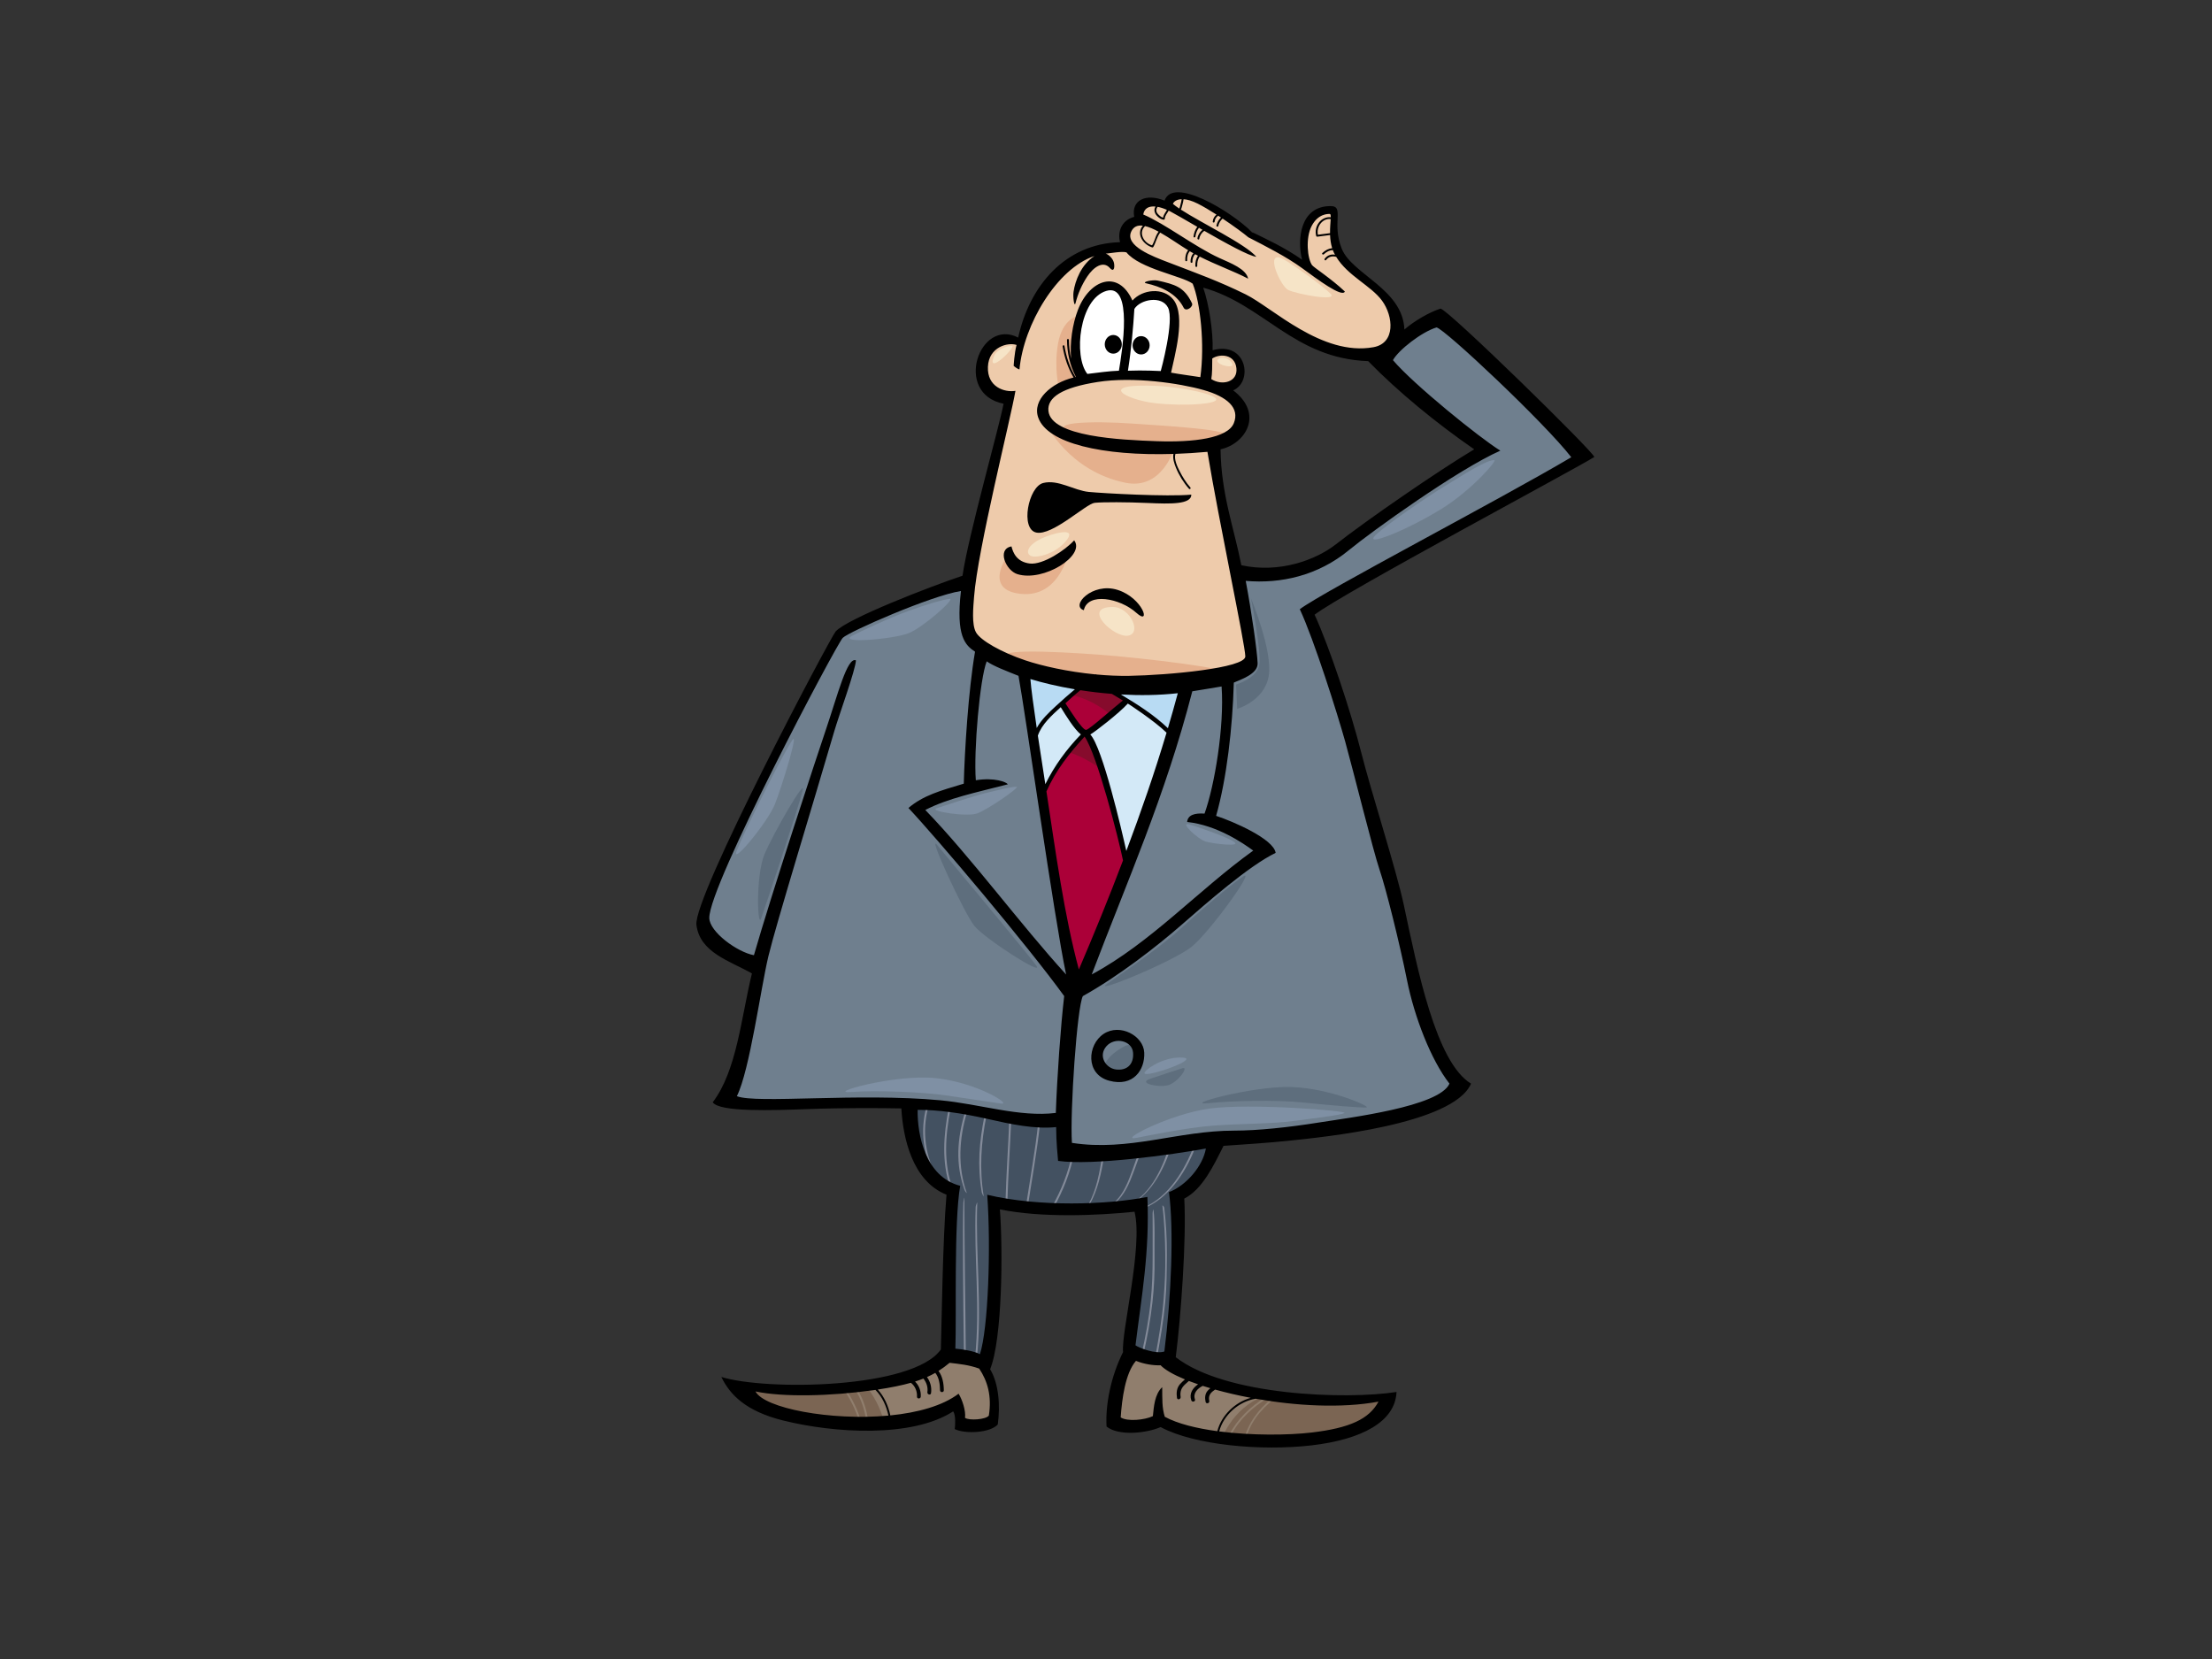 <?xml version="1.0" encoding="utf-8"?>
<!-- Generator: Adobe Illustrator 17.0.0, SVG Export Plug-In . SVG Version: 6.00 Build 0)  -->
<!DOCTYPE svg PUBLIC "-//W3C//DTD SVG 1.1//EN" "http://www.w3.org/Graphics/SVG/1.1/DTD/svg11.dtd">
<svg version="1.1" id="Layer_1" xmlns="http://www.w3.org/2000/svg" xmlns:xlink="http://www.w3.org/1999/xlink" x="0px" y="0px"
	 width="800px" height="600px" viewBox="0 0 800 600" enable-background="new 0 0 800 600" xml:space="preserve">
<rect x="0" y="0" width="800" height="600" fill="#333333" stroke="none"/>
<g>
	<path fill-rule="evenodd" clip-rule="evenodd" fill="#907E6D" d="M343.534,489.01c0,0-3.164,7.475-28.176,11.499
		c-25.013,4.025-47.437,0.863-47.437,0.863s3.448,10.637,31.912,12.938c28.463,2.301,45.426-6.899,45.426-6.899l1.438,8.337
		l11.5-0.863c0,0,2.875-6.324,0.862-12.362c-2.012-6.038-3.737-9.2-3.737-9.2L343.534,489.01z"/>
	<path fill-rule="evenodd" clip-rule="evenodd" fill="#907E6D" d="M408.222,489.01l14.087,4.025c0,0,21.275,11.213,39.675,12.939
		c18.4,1.724,40.25-1.15,40.25-1.15s-4.6,12.65-28.75,16.1c-24.15,3.451-54.051-6.9-54.051-6.9s-5.175,1.725-8.338,1.725
		c-3.163,0-7.188-0.863-7.188-0.863s-0.288-9.774,0.287-13.799C404.772,497.06,408.222,489.01,408.222,489.01z"/>
	<path fill-rule="evenodd" clip-rule="evenodd" fill="#7B6553" d="M313.086,512.533c-0.78-3.943-2.121-7.98-4.729-11.072
		c-0.982,0.111-1.96,0.214-2.927,0.307c2.438,3.404,4.924,8.175,6.129,12.873c0.633-0.016,1.256-0.038,1.873-0.064
		C313.333,513.89,313.22,513.208,313.086,512.533z"/>
	<path fill-rule="evenodd" clip-rule="evenodd" fill="#7B6553" d="M312.832,500.886c-1.229,0.175-2.453,0.336-3.665,0.48
		c2.488,3.112,3.861,7.118,4.58,10.985c0.135,0.726,0.248,1.46,0.349,2.193c1.969-0.096,3.851-0.246,5.651-0.435
		C318.353,509.216,316.065,504.62,312.832,500.886z"/>
	<path fill-rule="evenodd" clip-rule="evenodd" fill="#7B6553" d="M310.89,514.655c-1.244-4.719-3.821-9.521-6.246-12.814
		c-20.359,1.835-36.724-0.469-36.724-0.469s3.448,10.637,31.912,12.938C303.742,514.626,307.427,514.72,310.89,514.655z"/>
	<path fill-rule="evenodd" clip-rule="evenodd" fill="#7B6553" d="M445.361,518.829c-0.22,0.422-0.422,0.843-0.611,1.268
		c1.669,0.262,3.377,0.502,5.117,0.709c1.466-6.082,5.314-11.156,10.144-15.055c-0.459-0.059-0.918-0.127-1.378-0.196
		C453.208,508.749,448.26,513.25,445.361,518.829z"/>
	<path fill-rule="evenodd" clip-rule="evenodd" fill="#7B6553" d="M444.54,515.201c-0.919,1.398-1.724,2.906-2.351,4.472
		c0.611,0.106,1.224,0.211,1.846,0.311c0.16-0.355,0.324-0.71,0.507-1.063c2.928-5.633,7.655-10.207,13.054-13.53
		c-0.363-0.06-0.727-0.126-1.092-0.193C451.594,507.013,447.33,510.95,444.54,515.201z"/>
	<path fill-rule="evenodd" clip-rule="evenodd" fill="#7B6553" d="M461.985,505.973c-0.345-0.033-0.694-0.075-1.042-0.114
		c-4.99,3.844-9.119,8.946-10.418,15.023c7.502,0.855,15.504,1.105,22.959,0.04c24.15-3.449,28.75-16.1,28.75-16.1
		S480.385,507.697,461.985,505.973z"/>
	<path fill-rule="evenodd" clip-rule="evenodd" fill="#848B9A" d="M328.028,400.589c0,0,9.621-0.583,19.241,1.166
		c9.621,1.749,21.573,3.79,26.239,4.372c4.664,0.583,9.328-0.874,9.328-0.874l3.791,11.661c0,0,17.2,1.457,22.738,0.874
		c5.541-0.583,31.195-5.539,31.195-5.539s-4.373,9.329-7.289,12.245c-2.915,2.916-7.288,7.871-7.288,7.871s0,13.702,0,29.153
		c0,15.451-2.914,29.154-2.914,29.154s-8.454-0.292-10.496-0.584c-2.04-0.292-4.081-2.914-4.081-2.914s0.292-9.622,0.583-14.578
		c0.291-4.956,4.082-18.657,3.498-24.78c-0.582-6.122-0.582-11.37-0.582-11.37s-10.497,1.165-22.157,0.874
		c-11.662-0.291-30.611-2.916-30.611-2.916s-0.291,21.574-0.291,33.527c0,11.952-2.915,23.614-2.915,23.614l-13.41-2.333
		l2.041-59.181c0,0-10.786-6.122-13.12-13.411C329.195,409.334,328.028,400.589,328.028,400.589z"/>
	<path fill-rule="evenodd" clip-rule="evenodd" fill="#435161" d="M335,400.54c-4.132-0.122-6.972,0.049-6.972,0.049
		s1.167,8.746,3.498,16.033c1.02,3.184,3.651,6.144,6.292,8.469C333.82,417.545,332.811,408.68,335,400.54z"/>
	<path fill-rule="evenodd" clip-rule="evenodd" fill="#435161" d="M343.036,401.126c-2.623-0.313-5.135-0.481-7.329-0.562
		c-2.359,8.588-1.073,18,3.601,25.778c1.736,1.388,3.336,2.453,4.323,3.075C340.501,420.162,341.264,410.575,343.036,401.126z"/>
	<path fill-rule="evenodd" clip-rule="evenodd" fill="#435161" d="M356.777,403.443c-1.953,9.582-2.618,19.38-1.014,29.123
		c0.071,0.431-0.632-0.934-0.704-1.369c-1.621-9.85-0.918-18.192,1.047-27.871c-2.128-0.371-4.279-0.751-6.364-1.125
		c-2.899,9.552-3.448,19.915-0.102,29.198c0.15,0.416-0.637-0.565-0.785-0.977c-3.379-9.376-2.706-18.687,0.211-28.343
		c-0.606-0.109-1.206-0.217-1.796-0.325c-1.191-0.216-2.38-0.393-3.554-0.544c-1.808,9.614-2.569,19.359,0.831,28.765
		c0.062,0.037,0.1,0.057,0.1,0.057l-0.007,0.188c0.11,0.296,0.22,0.592,0.338,0.887c0.109,0.274-0.149,0.439-0.382,0.401
		l-1.99,57.705l6.011,1.046c-0.278-20.283-0.537-45.618-0.215-55.378c0.015-0.441,0.376-2.083,0.376-1.642
		c0.004,19.048,0.38,38.092,0.524,57.139l3.34,0.58c1.935-18.518-0.459-35.862,0.219-54.462c0.016-0.44,0.597-1.949,0.58-1.508
		c-0.679,18.643,1.812,37.528-0.128,56.088l2.702,0.47c0,0,2.915-11.662,2.915-23.614c0-11.953,0.291-33.527,0.291-33.527
		s1.715,0.238,4.423,0.577c0.263-10.054,0.994-20.093,1.388-30.142C362.486,404.423,359.661,403.944,356.777,403.443z"/>
	<path fill-rule="evenodd" clip-rule="evenodd" fill="#435161" d="M387.816,417.011c-0.752-0.06-1.189-0.097-1.189-0.097
		l-3.791-11.661c0,0-3.052,0.952-6.685,1.009c-1.061,9.931-2.863,19.781-4.375,29.67c2.708,0.294,5.622,0.58,8.502,0.821
		C383.831,430.56,386.423,423.901,387.816,417.011z"/>
	<path fill-rule="evenodd" clip-rule="evenodd" fill="#435161" d="M405.279,432.297c2.527-3.56,3.894-8.208,5.391-12.274
		c0.308-0.837,0.607-1.681,0.904-2.529c-0.902,0.134-1.657,0.238-2.208,0.295c-2.154,0.226-6.066,0.145-10.046-0.039
		c-0.142,1.045-0.302,2.087-0.484,3.126c-0.991,5.635-2.569,11.667-5.846,16.491c2.381,0.011,4.937-0.02,7.055-0.093
		C402.096,435.758,403.799,434.383,405.279,432.297z"/>
	<path fill-rule="evenodd" clip-rule="evenodd" fill="#435161" d="M405.214,436.886c9.21-2.483,14.064-11.812,17.007-20.272
		c0.113-0.327,0.223-0.661,0.333-0.994c-3.843,0.694-7.541,1.34-10.205,1.754c-0.396,1.139-0.807,2.267-1.226,3.383
		c-1.531,4.064-2.897,8.526-5.599,11.997c-1.333,1.712-2.914,3.147-4.601,4.463c1.225-0.05,2.379-0.107,3.451-0.17
		C404.361,436.901,405.03,436.936,405.214,436.886z"/>
	<path fill-rule="evenodd" clip-rule="evenodd" fill="#435161" d="M412.066,437.274c9.379-3.072,15.476-12.445,19.157-21.381
		c0.277-0.669,0.542-1.343,0.8-2.02c-2.673,0.501-5.705,1.065-8.686,1.607c-0.237,0.706-0.48,1.408-0.736,2.099
		c-2.985,8.009-8.067,16.42-16.494,19.362c3.604-0.241,5.884-0.492,5.884-0.492S412.063,436.962,412.066,437.274z"/>
	<path fill-rule="evenodd" clip-rule="evenodd" fill="#435161" d="M432.836,413.719c-0.506,1.326-1.048,2.634-1.625,3.923
		c-3.892,8.685-10.037,17.066-19.207,19.994c0.034,1.884,0.152,5.804,0.569,10.182c0.584,6.123-3.207,19.824-3.498,24.78
		c-0.291,4.956-0.583,14.578-0.583,14.578s2.041,2.622,4.081,2.914c0.059,0.008,0.125,0.017,0.193,0.025
		c1.523-6.526,2.741-13.121,3.421-19.792c0.546-5.355,0.693-10.739,0.678-16.122c-0.016-5.81,0.048-12.339-0.016-15.376
		c-0.009-0.442,0.267-1.73,0.323-1.292c0.627,4.896,0.309,11.578,0.391,17.331c0.078,5.372-0.163,10.748-0.757,16.087
		c-0.723,6.485-1.905,12.889-3.37,19.231c1.114,0.099,2.796,0.195,4.443,0.274c1.235-6.858,2.435-13.724,2.969-20.675
		c0.45-5.853,0.663-10.285,0.589-16.154c-0.065-5.235-0.323-12.086-1.034-17.516c-0.057-0.438,0.611,0.284,0.664,0.72
		c0.629,5.226,1.007,11.383,0.952,17.119c-0.055,5.698-0.063,11.414-0.594,17.091c-0.611,6.533-1.732,12.992-2.882,19.447
		c2.385,0.11,4.526,0.185,4.526,0.185s2.914-13.703,2.914-29.154c0-15.451,0-29.153,0-29.153s3.979-2.131,6.894-5.045
		c2.915-2.915,7.683-15.071,7.683-15.071S437.291,412.881,432.836,413.719z"/>
	<path fill-rule="evenodd" clip-rule="evenodd" fill="#435161" d="M392.418,437.468c3.512-4.939,4.877-11.375,5.834-17.227
		c0.137-0.84,0.256-1.682,0.37-2.526c-3.961-0.194-7.89-0.478-10.121-0.651c-1.38,6.888-3.944,13.551-7.469,19.752
		c3.105,0.251,6.142,0.438,8.803,0.505C390.612,437.341,391.653,437.46,392.418,437.468z"/>
	<path fill-rule="evenodd" clip-rule="evenodd" fill="#435161" d="M375.463,406.258c-0.644-0.011-1.298-0.048-1.955-0.131
		c-1.745-0.217-4.514-0.639-7.793-1.175c-0.397,10.041-1.127,20.07-1.389,30.115c1.909,0.237,4.24,0.514,6.773,0.792
		C372.606,425.993,374.403,416.167,375.463,406.258z"/>
	<path fill-rule="evenodd" clip-rule="evenodd" fill="#AB0038" d="M384.199,254.197l6.642-6.102l10.409,1.078l6.103,4.487
		c0,0-7.898,7.54-10.231,9.156c-2.333,1.615-3.769,2.692-3.769,2.692s5.385,10.231,8.616,23.693
		c3.231,13.463,6.283,22.795,6.283,22.795l-18.129,47.926l-13.283-72.696c0,0,2.872-6.284,6.641-11.667
		c3.769-5.385,8.796-9.872,8.796-9.872s-2.514-2.154-4.488-4.667C385.815,258.506,384.199,254.197,384.199,254.197z"/>
	<path fill-rule="evenodd" clip-rule="evenodd" fill="#860B2C" d="M401.905,258.736c2.722-2.474,5.448-5.077,5.448-5.077
		l-6.103-4.487l-10.409-1.078l-3.569,3.278C392.617,252.348,397.572,255.056,401.905,258.736z"/>
	<path fill-rule="evenodd" clip-rule="evenodd" fill="#860B2C" d="M391.869,266.06c-0.906,0.846-3.221,3.07-5.618,5.918
		c4.448,1.311,8.776,3.835,12.575,6.577c-1.961-5.621-3.911-9.866-4.866-11.833C393.264,266.498,392.568,266.278,391.869,266.06z"/>
	<path fill-rule="evenodd" clip-rule="evenodd" fill="#B8DBF3" d="M400.354,249.351c0,0,8.257,4.309,12.206,6.822
		c3.949,2.512,10.589,8.974,10.589,8.974l5.745-16.873L400.354,249.351z"/>
	<path fill-rule="evenodd" clip-rule="evenodd" fill="#B8DBF3" d="M370.916,243.069c0,0,7.539,2.154,10.77,2.871
		c3.23,0.718,9.513,1.078,9.513,1.078s-2.692,3.59-5.026,5.924c-2.334,2.332-5.924,4.306-7.72,6.82
		c-1.794,2.514-3.589,5.205-3.589,5.205L370.916,243.069z"/>
	<path fill-rule="evenodd" clip-rule="evenodd" fill="#D3E9F7" d="M376.84,288.482c0,0,3.411-9.155,7.181-13.642
		c3.769-4.487,7.179-9.333,8.257-9.154c1.076,0.18,7.896,18.308,10.05,26.027c2.155,7.719,5.207,20.282,5.207,20.282l16.872-46.848
		c0,0-6.103-4.488-9.514-6.641c-3.41-2.154-7.538-4.847-7.538-4.847s-12.744,10.591-13.641,10.95
		c-0.898,0.358-1.435,0.896-2.871-0.539c-1.438-1.436-6.642-9.873-6.642-9.873s-5.206,5.026-7.18,7.54
		c-1.976,2.513-3.052,4.666-3.052,4.666L376.84,288.482z"/>
	<path fill-rule="evenodd" clip-rule="evenodd" fill="#EECBAB" d="M499.139,126.793c-5.621,1.876-15.541,1.529-24.206-2.547
		c-8.664-4.077-18.601-12.739-25.734-16.052c-7.133-3.314-16.053-6.116-16.053-6.116s2.546,9.936,2.801,14.779
		c0.256,4.841,0.256,11.721,0.256,11.721s11.21-3.31,12.231,3.567c1.018,6.88-4.842,8.409-4.842,8.409s6.88,4.331,6.115,10.448
		c-0.764,6.115-10.445,9.681-10.445,9.681s2.037,19.619,5.094,31.595c3.057,11.977,6.88,36.437,7.647,43.827
		c0.762,7.389-15.037,9.683-23.954,10.447c-8.918,0.765-31.85,1.53-45.356-1.782c-13.506-3.314-29.302-8.155-32.361-17.328
		c-3.057-9.172-0.508-22.933,2.548-34.144c3.059-11.21,11.467-49.175,11.467-49.175s-12.996-3.568-8.665-14.524
		c4.335-10.957,13.251-5.862,13.251-5.862s3.568-16.307,12.995-24.717c9.428-8.408,25.48-10.446,25.48-10.446
		s-1.53-4.077,0.509-6.37c2.04-2.292,4.077-2.548,4.077-2.548s-1.527-4.587,2.55-5.861c4.074-1.274,7.134,0,7.134,0
		s0.766-3.568,7.9-2.548c7.134,1.019,14.033,6.198,18.601,9.427c4.566,3.23,9.68,7.136,9.68,7.136l9.174,5.096l6.623,4.332
		c0,0-4.075-8.663-0.507-15.798c3.567-7.136,9.681-6.88,9.681-4.332c0,2.548-0.509,11.466,2.803,15.542
		c3.314,4.078,15.426,12.717,18.856,19.621C507.92,119.175,506.018,124.5,499.139,126.793z"/>
	<path fill-rule="evenodd" clip-rule="evenodd" fill="#E5B08D" d="M365.466,238.777c7.862,3.681,27.592,6.799,42.788,7.599
		c15.195,0.799,29.789-1.6,34.189-3c4.399-1.399-29.43-5.474-44.786-6.598C380.609,235.531,356.07,234.379,365.466,238.777z"/>
	<path fill-rule="evenodd" clip-rule="evenodd" fill="#E5B08D" d="M409.654,153.203c8.377,0.624,39.988,2.2,32.789,4.999
		c-7.197,2.798-35.189,4.599-51.784-0.6C374.064,152.404,396.258,152.204,409.654,153.203z"/>
	<path fill-rule="evenodd" clip-rule="evenodd" fill="#E5B08D" d="M364.467,200.789c0,0,0.799,5.398,5.598,5.798
		c4.799,0.4,16.395-6.798,16.395-6.798s-3.199,16.396-17.193,14.996C355.27,213.385,364.467,200.789,364.467,200.789z"/>
	<path fill-rule="evenodd" clip-rule="evenodd" fill="#E5B08D" d="M389.859,114.215c0,0-1.598,8.198-0.6,14.196
		c1,5.999,2.821,9.139,2.821,9.139s-2.421,0.258-4.819,1.257c-2.399,1-4.199,2-4.199,2s-2-7.598-0.4-16.595
		C384.26,115.215,389.859,114.215,389.859,114.215z"/>
	<path fill-rule="evenodd" clip-rule="evenodd" fill="#E5B08D" d="M378.263,153.203c0,0,6.398,5.998,22.194,7.997
		c15.796,2,24.193,1,24.193,1s-4.293,15.108-17.595,12.397C386.461,170.398,378.263,153.203,378.263,153.203z"/>
	<path fill-rule="evenodd" clip-rule="evenodd" fill="#6F7F8E" d="M350.507,211.491c0,0-2.852,17.111,2.281,21.103
		c5.134,3.993,17.682,9.125,17.682,9.125l7.984,59.318l10.267,56.466c0,0,27.378-66.732,31.941-80.421
		c4.563-13.69,7.387-30.53,7.387-30.53s23.413-2.551,24.554-7.113c1.141-4.564-3.993-30.23-3.993-30.23s17.111-0.571,31.94-6.844
		c4.089-1.73,8.034-6.217,12.078-9.174c10.396-7.597,18.331-12.998,26.592-19.194c11.408-8.556,18.937-10.988,18.937-10.988
		s-14.829-12.547-21.103-16.54c-6.275-3.994-17.112-15.971-17.112-15.971s9.126-8.556,13.689-11.978
		c4.563-3.422,7.417-3.422,11.407,0c3.993,3.422,46.2,46.77,46.2,46.77s-26.236,17.11-41.636,25.096
		c-15.4,7.985-55.897,29.659-55.897,29.659s10.048,34.425,15.4,49.622c5.352,15.197,13.119,50.762,17.682,67.303
		c4.563,16.54,7.985,33.651,11.407,40.496c3.422,6.844,9.126,14.259,9.126,14.259s-9.696,10.836-29.659,14.259
		c-19.963,3.422-61.028,6.844-66.161,7.986c-5.134,1.14-46.201,3.421-46.201,3.421l-1.141-12.548c0,0-8.031,1.22-16.541,0
		c-10.714-1.536-23.226-5.638-33.08-6.274c-17.682-1.14-44.489,1.711-52.473,1.711c-7.986,0-19.963-2.282-19.963-2.282
		s5.703-11.978,7.984-25.096c2.283-13.118,3.423-22.814,3.423-22.814s-21.674-7.414-19.393-19.963
		c2.283-12.548,45.545-96.014,50.762-101.524C310.096,223.09,350.507,211.491,350.507,211.491z"/>
	<path fill-rule="evenodd" clip-rule="evenodd" fill="#FFFFFF" d="M392.08,137.55c0,0,9.16-1.279,15.553-1.492
		c6.391-0.212,12.569,0.639,12.569,0.639s2.132-4.261,3.624-13.422c1.489-9.16,1.489-13.209-2.556-15.126
		c-4.05-1.918-11.719,2.131-11.719,2.131s-2.132-6.179-8.095-6.604c-5.967-0.425-9.695,5.235-11.721,12.996
		C385.901,131.371,392.08,137.55,392.08,137.55z"/>
	<path fill-rule="evenodd" clip-rule="evenodd" d="M507.717,327.335c-2.731-12.829-11.695-40.496-15.409-55.183
		c-3.71-14.689-11.509-38.203-16.865-49.842c10.818-8.191,94.636-52.847,101.155-57.039c-0.17-1.798-53.068-53.565-55.623-53.654
		c-3.976,1.271-9.448,4.414-13.054,7.558c-0.589-14.674-18.949-19.936-22.673-29.248c-3.723-9.312,1.119-15.398-4.013-15.398
		c-11.201,0-12.131,12.317-10.329,19.385c-6.522-4.54-12.921-7.45-18.159-10.011c-7.801-7.683-28.558-20.155-31.575-11.335
		c-6.645-2.767-12.134-0.206-10.97,5.847c-4.764,1.299-6.059,5.606-5.125,9.165c-19.975,0.59-32.748,15.849-36.839,34.501
		c-14.068-7.244-23.515,20.255-5.288,23.936c-1.583,8.424-12.828,48.029-14.853,62.204c-11.872,3.958-41.681,15.526-45.862,20.14
		c-1.876,2.066-51.61,96.107-50.367,106.14c1.243,10.033,12.079,13.005,20.067,17.558c-3.937,16.255-5.462,35.097-14.167,46.603
		c2.445,3.608,21.671,2.917,34.573,2.444c12.899-0.474,26.362-0.367,33.641-0.233c0.581,10.245,3.796,26.245,16.332,31.201
		c-1.402,16.344-1.768,47.741-2.04,55.974c-10.128,14.319-63.199,14.955-79.392,9.95c3.06,6.339,8.742,12.338,22.246,15.715
		c18.588,4.646,46.691,6.365,61.578-3.261c1.048,1.28,0.743,5.355,0.58,6.403c3.852,1.846,12.753,1.385,15.568-1.658
		c0.94-6.832,0.383-14.755-2.76-19.994c4.408-10.896,4.657-43.084,3.528-57.817c15.01,3.083,35.085,2.261,48.697,0.853
		c3.141,12.688-4.852,43.423-4.154,50.758c-4.423,8.846-6.427,19.078-5.963,26.937c4.444,3.565,14.74,2.349,19.544,0.181
		c12.236,6.58,36.448,8.714,54.477,6.635c18.328-2.114,30.378-8.583,30.848-19.323c-18.276,2.827-61.924,1.391-79.848-12.579
		c1.851-14.599,3.906-42.359,3.083-57.368c6.641-3.39,10.702-12.119,14.196-19.07c6.632-0.499,15.597-0.964,25.143-2.012
		c9.543-1.047,57.968-5.587,64.372-20.487C519.327,384.228,512.693,350.704,507.717,327.335z M427.366,72.046
		c-0.084,0.652-0.25,1.297-0.418,1.929c-0.116,0.435-0.225,1.009-0.442,1.457c-0.92-0.616-1.706-1.19-2.304-1.709
		C424.47,72.988,425.459,72.108,427.366,72.046z M418.669,74.811c1.042,0.191,2.185,0.563,3.383,1.094
		c-0.021,0.021-0.043,0.04-0.06,0.072c-0.527,0.966-1.189,1.688-1.37,2.755c-0.673-0.171-1.394-0.858-1.805-1.292
		C418.003,76.583,418.053,75.617,418.669,74.811z M409.12,83.755c0.837-1.825,2.337-2.376,4.22-2.132
		c-2.491,2.844-0.126,6.725,3.38,7.861c0.145,0.047,0.313-0.029,0.387-0.158c0.944-1.624,1.304-3.741,2.501-5.209
		c3.418,1.924,7.066,4.533,10.103,6.386c-0.834,1.003-1.092,2.338-1.037,3.649c0.019,0.44,0.704,0.442,0.685,0
		c-0.052-1.202,0.159-2.397,0.947-3.293c0.144,0.086,0.296,0.18,0.438,0.261c0.288,0.166,0.581,0.314,0.872,0.473
		c-0.754,0.825-1.083,2.014-1.038,3.138c0.019,0.439,0.702,0.441,0.684,0c-0.041-1.025,0.257-2.094,0.989-2.793
		c0.342,0.184,0.681,0.38,1.025,0.558c-0.761,1.076-1.012,2.367-0.961,3.723c0.017,0.44,0.702,0.442,0.684,0
		c-0.046-1.256,0.16-2.434,0.892-3.413c6.1,3.091,12.401,5.297,17.519,7.98c-0.722-3.536-6.309-5.611-10.345-7.446
		c-8.998-4.091-19.574-12.371-27.591-15.766c0.359-2.269,2.061-3.106,4.42-2.875c-0.461,0.75-0.529,1.603-0.066,2.528
		c0.49,0.98,1.962,2.228,3.09,2.228c0.193,0,0.333-0.156,0.342-0.342c0.058-1.14,0.807-1.847,1.322-2.794
		c0.029-0.053,0.04-0.104,0.042-0.154c0.22,0.104,0.438,0.208,0.66,0.323c1.717,0.885,5.429,3.06,9.729,5.546
		c-0.757,1.013-1.211,2.267-1.36,3.511c-0.052,0.438,0.633,0.433,0.685,0c0.131-1.118,0.567-2.259,1.273-3.167
		c0.421,0.242,0.848,0.489,1.278,0.736c-0.949,0.773-1.644,1.876-1.817,3.083c-0.061,0.432,0.598,0.617,0.66,0.182
		c0.168-1.176,0.86-2.203,1.807-2.892c7.691,4.413,16.335,9.192,18.838,9.377c-4.042-4.652-19.692-12.114-27.298-17.056
		c0.263-0.5,0.389-1.153,0.529-1.655c0.189-0.68,0.362-1.386,0.445-2.096c1.327,0.088,3.017,0.536,5.135,1.599
		c1.976,0.991,4.366,2.416,6.776,3.96c-0.755,0.619-1.275,1.469-1.36,2.547c-0.034,0.44,0.651,0.437,0.685,0
		c0.073-0.94,0.577-1.657,1.277-2.159c0.342,0.222,0.683,0.447,1.025,0.67c-0.811,0.74-1.375,1.717-1.65,2.888
		c-0.101,0.428,0.56,0.612,0.66,0.181c0.259-1.101,0.786-2.016,1.572-2.682c3.987,2.657,7.696,5.39,9.288,6.751
		c6.128,3.161,13.786,7.017,19.557,11.239c5.399,3.95,14.435,10.71,15.368,8.382c-4.884-4.636-11.292-8.73-11.873-9.546
		c-1.634-2.29-2.443-9.778-0.116-14.201c2.327-4.423,5.844-4.307,6.516-4.307c0.3,0,0.383,0.442,0.374,1.189
		c-3.425-0.373-6.23,3.231-5.256,6.792c0.055,0.197,0.237,0.264,0.421,0.239c1.528-0.214,3.06-0.395,4.588-0.599
		c0.058,1.554,0.263,3.195,0.759,4.766c-1.269,0.11-2.426,0.712-3.54,1.738c-0.325,0.3,0.16,0.783,0.484,0.484
		c1.055-0.971,2.112-1.501,3.291-1.551c0.125,0.33,0.258,0.657,0.412,0.977c0.118,0.244,0.257,0.473,0.385,0.709
		c-1.364-0.22-2.688,0.087-3.745,1.45c-0.267,0.344,0.215,0.833,0.483,0.484c1.037-1.337,2.349-1.51,3.679-1.171
		c4.194,6.905,12.609,10.431,16.584,15.859c4.132,5.642,4.952,15.368-3.089,16.825c-18.626,3.377-36.551-14.317-46.213-19.09
		c-9.661-4.772-17.646-7.617-28.063-11.617C416.903,92.734,406.737,88.952,409.12,83.755z M414.133,81.768
		c1.474,0.336,3.138,1.073,4.878,2.018c-0.355,0.473-0.638,0.995-0.895,1.559c-0.22,0.483-1.198,3.483-1.556,3.367
		C413.544,87.737,411.658,84.099,414.133,81.768z M481.262,79.237c-0.07,1.271-0.26,3.083-0.237,5.088
		c-1.462,0.198-2.927,0.374-4.389,0.573C476.017,81.927,478.345,78.858,481.262,79.237z M396.988,138.148
		c12.929-2.029,29.682,0.466,38.297,2.909c8.614,2.444,13.155,6.52,10.943,11.99c-2.212,5.471-14.55,6.983-27.819,6.519
		c-13.27-0.465-38.297-1.629-39.231-10.942C378.687,143.734,384.061,140.176,396.988,138.148z M400.131,105.205
		c9.78-2.911,5.704,21.768,4.541,28.869c-3.609,0.116-7.451,0.698-11.41,1.163C388.143,128.835,390.353,108.116,400.131,105.205z
		 M407.932,134.075c1.163-7.217,1.949-15.994,2.327-22.35c2.145-3.48,9.917-4.96,12.175-0.465c2.38,4.734-2.631,22.93-2.631,22.93
		S413.401,133.84,407.932,134.075z M438.079,137.1c0.348-1.745,0.349-5.123,0.349-7.449c2.725-1.797,8.148-1.63,8.733,3.467
		C447.743,138.214,441.947,139.609,438.079,137.1z M445.996,141.175c7.333-3.142,4.887-17.927-7.438-14.508
		c0.219-6.679-1.294-16.573-3.39-22.626c21.816,6.016,32.758,25.63,59.649,26.568c10.89,11.148,24.508,22.315,38.342,31.891
		c-13.367,8.009-38.819,25.582-49.929,34.29c-7.398,5.798-20.592,10.62-34.282,7.635c-2.713-13.77-7.301-25.664-7.523-41.924
		C450.535,160.498,457.17,149.672,445.996,141.175z M352.29,215.79c1.287-17.01,13.201-64.237,14.961-74.43
		c-4.022,0.628-10.246-1.417-9.959-8.685c0.292-7.266,7.343-8.97,10.361-7.916c-0.816,3.028-1.048,7.567-1.048,7.567
		s1.164,1.047,2.096,1.281c1.52-16.332,13.594-36.534,27.136-41.023c-4.757,3.061-6.997,8.897-7.58,12.972
		c-0.272,1.905,0.277,5.874,0.74,4.005c0.829-3.324,2.306-6.661,4.185-9.502c2.292-3.468,5.786-5.912,8.229-3.118
		c1.269,1.447,1.785,0.251,1.514-1.63c-0.233-1.629-1.892-3.27-3.021-3.572c1.742-0.149,5.742-0.935,7.483-0.477
		c4.799,5.932,20.099,8.517,23.962,11.331c2.792,6.868,4.403,22.052,2.772,33.809c-3.27-0.504-7.448-1.047-10.593-1.629
		c1.137-5.601,5.533-20.492,0.816-26.424c-3.608-4.54-11.175-3.725-14.784,0.349c-5.132-11.409-15.444-7.569-19.671,3.26
		c-2.048,5.248-3.026,12.164-2.501,17.77c-0.521-2.201-0.787-4.469-0.807-6.804c-0.004-0.441-0.688-0.442-0.684,0
		c0.039,4.643,1.016,9.061,3.099,13.172c0.038,0.08,0.073,0.171,0.113,0.248c-0.046,0.009-0.091,0.02-0.135,0.03
		c-2.061-3.453-3.34-7.287-4.002-11.26c-0.073-0.435-0.731-0.25-0.66,0.182c0.66,3.956,1.927,7.785,3.954,11.237
		c-7.967,1.931-15.047,8.065-12.771,14.503c3.293,9.303,23.233,13.925,48.9,13.13c-0.353,1.604,0.32,3.545,0.894,4.962
		c1.111,2.745,2.774,5.439,4.745,7.656c0.294,0.331,0.776-0.156,0.484-0.484c-1.583-1.779-2.856-3.865-3.935-5.982
		c-0.783-1.535-2.074-4.248-1.478-6.171c3.751-0.131,7.622-0.376,11.578-0.738c4.188,25.315,13.673,69.745,13.704,73.985
		c0.031,4.239-28.022,6.8-41.99,7.032c-3.905,0.066-7.886-0.122-11.783-0.484c-0.155-0.097-0.343-0.124-0.544-0.05
		c-9.842-0.953-19.113-3.015-25.231-5.065c-8.653-2.897-16.22-7.206-17.847-10.116C351.356,225.801,351.999,219.594,352.29,215.79z
		 M453.252,307.627c-19.877,14.283-36.961,33.276-58.409,44.792c12.737-33.609,26.591-64.456,36.369-102.405
		c2.704-0.411,7.71-1.279,10.592-1.745c1.047,14.553-2.561,35.969-6.169,45.98c-3.492-0.232-6.061,0.44-6.288,3.026
		C440.173,298.439,449.602,304.958,453.252,307.627z M352.919,282.185c-0.819-10.579,1.463-36.83,3.94-43
		c2.529,1.747,6.838,3.377,11.494,5.24c2.351,12.538,12.904,87.678,17.227,108.026c-16.48-18.04-34.529-42.596-50.938-59.515
		c8.192-4.232,18.111-6.257,29.868-9.282C363.99,282.861,359.738,281.091,352.919,282.185z M405.388,251.164
		c6.673,0.377,13.648,0.318,20.583-0.451c-1.14,4.234-2.337,8.451-3.575,12.649C417.318,258.521,411.396,254.773,405.388,251.164z
		 M421.9,264.987c-4.412,14.773-9.189,28.47-14.548,42.769c-1.691-7.491-8.577-37.341-13.026-42.117
		c1.625-0.903,10.431-7.706,13.568-11.18C407.925,254.425,417.567,260.732,421.9,264.987z M406.103,253.342
		c-3.608,2.818-11.93,10.367-13.263,10.626c-1.338,0.26-6.253-7.706-7.523-9.618c1.958-1.773,3.372-3.092,5.412-4.732
		c3.603,0.563,7.435,1.016,11.392,1.33C403.452,251.74,404.78,252.537,406.103,253.342z M390.91,265.624
		c-5.27,5.444-9.544,11.338-12.858,17.986c-0.255-1.67-0.505-3.342-0.769-5.008c-0.595-3.793-1.274-8.188-1.927-12.552
		c1.416-4.171,5.109-7.379,8.276-10.288C385.554,258.908,388.571,263.794,390.91,265.624z M381.966,255.268
		c-2.533,2.33-5.307,4.928-7.021,8.026c-1.107-7.53-2.066-14.557-2.287-17.705c4.329,1.322,9.851,2.653,16.094,3.71
		C386.438,251.209,384.203,253.212,381.966,255.268z M378.456,286.23c3.398-7.619,8.163-13.686,13.806-19.831
		c4.455,6.378,12.335,37.02,13.888,44.792c-5.067,13.367-10.435,26.525-15.966,39.435C384.88,330.91,381.839,308.49,378.456,286.23z
		 M266.498,396.451c4.657-9.338,8.615-38.996,11.407-50.637c2.794-11.641,16.169-55.08,23.863-81.484
		c1.63-5.587,7.683-22.117,7.791-25.505c-3.134-1.384-6.627,12.584-10.751,24.725c-3.576,10.533-19.854,60.031-26.142,81.915
		c-6.028-1.1-16.074-8.438-16.141-13.473c-0.156-11.787,46.058-99.092,48.268-101.304c2.214-2.212,31.895-15.248,42.75-16.946
		c-1.892,16.365,1.564,19.626,5.095,21.951c-2.445,14.202-3.763,36.005-4.075,47.727c-8.498,2.559-14.624,4.225-20.014,8.795
		c10.352,10.992,43.032,49.655,56.33,68.033c-1.278,10.942-2.56,29.101-3.027,42.255c-13.12,1.638-27.436-3.243-41.836-4.578
		C310.267,395.17,273.599,399.244,266.498,396.451z M273.232,503.235c9.895,2.095,27.005,1.748,42.722-0.465
		c0.226-0.031,0.438-0.065,0.661-0.096c2.463,2.483,3.947,5.824,4.706,9.291C300.394,513.908,276.377,509.29,273.232,503.235z
		 M357.627,511.966c-1.038,1.45-7.139,1.874-8.614,0.815c0.349-2.561-1.029-6.648-2.327-8.731
		c-5.833,4.431-14.891,6.87-24.684,7.849c-0.749-3.457-2.187-6.793-4.553-9.347c4.855-0.727,8.748-1.529,11.977-2.447
		c1.499,1.12,2.327,3.064,2.212,5.005c-0.052,0.882,1.318,0.877,1.37,0c0.125-2.105-0.669-4.083-2.068-5.457
		c1.077-0.34,2.077-0.696,3.014-1.07c1.102,1.355,1.712,3.055,1.446,4.907c-0.123,0.863,1.195,1.235,1.32,0.364
		c0.309-2.162-0.278-4.179-1.472-5.816c1.083-0.479,2.074-0.988,3.012-1.525c1.343,1.667,1.692,4.088,1.716,6.296
		c0.01,0.883,1.379,0.884,1.369,0c-0.026-2.52-0.496-5.106-1.927-6.989c1.424-0.897,2.728-1.873,4.012-2.945
		c3.722,0.465,6.84,0.714,10.707,2.096C357.171,499.514,358.743,504.906,357.627,511.966z M498.553,506.919
		c-3.377,6.285-10.362,9.546-24.213,11.175c-8.383,0.986-21.579,1.118-33.405-0.402c1.589-5.978,7.074-10.807,13.166-11.829
		C468.575,508.435,485.039,509.425,498.553,506.919z M428.558,498.886c-0.615,0.538-1.238,1.069-1.78,1.69
		c-1.248,1.429-1.371,3.203-1.104,5.003c0.13,0.871,1.448,0.499,1.319-0.364c-0.288-1.944,0.243-3.3,1.672-4.601
		c0.438-0.398,0.873-0.777,1.297-1.166c1.053,0.407,2.167,0.811,3.332,1.208c-1.912,1.322-3.301,3.338-2.444,5.786
		c0.289,0.828,1.612,0.472,1.318-0.364c-0.774-2.213,0.949-3.922,2.812-4.863c0.895,0.288,1.822,0.571,2.768,0.85
		c-0.357,0.276-0.694,0.575-0.991,0.922c-0.986,1.153-1.048,2.609-0.732,4.03c0.191,0.862,1.51,0.496,1.319-0.363
		c-0.468-2.109,0.684-3.131,2.111-4.099c3.966,1.109,8.32,2.124,12.899,2.988c-5.701,1.588-10.605,6.338-12.098,12.061
		c-7.455-1.001-14.313-2.67-18.998-5.213c-1.047-3.376-0.884-6.394-0.931-10.71c-2.746,2.57-3.025,7.101-3.374,10.477
		c-2.909,1.397-9.177,2.056-11.64,0.465c0.466-6.71,1.649-15.963,5.525-20.454c2.936,1.192,6.346,1.714,8.908,1.597
		C421.319,495.412,424.404,497.175,428.558,498.886z M422.773,431.139c1.834,13.856,0.815,37.819-1.662,57.654
		c-3.141,1.047-9.164-1.313-10.443-2.243c2.21-17.927,5.14-33.481,4.305-53.665c-14.566,2.857-39.164,3.679-57.929-0.773
		c1.396,19.323,0.349,48.425-2.637,57.645c-2.254-1.188-6.327-1.771-8.885-2.002c0.449-10.899-0.579-45.851,1.747-58.889
		c-12.686-3.258-15.529-18.652-15.398-27.464c7.11-0.094,16.225,1.218,24.955,3.197c8.733,1.98,17.344,3.842,25.146,3.028
		c0,5.354,0.581,10.824,0.697,12.22c12.272,1.772,41.118-2.194,53.452-4.462C435.093,421.554,429.13,428.75,422.773,431.139z
		 M476.84,405.995c-10.942,1.746-22.052,2.91-30.499,2.91c-20.371,0-38.093,7.629-58.665,4.429
		c-0.736-11.362,1.865-49.22,3.956-53.085c12.69-7.053,26.582-17.81,35.616-25.702c9.032-7.892,24.393-21.394,34.109-26.098
		c-0.743-5.064-15.48-11.407-21.532-13.385c3.841-13.505,5.935-31.897,6.401-48.195c2.229-1.021,8.729-3.025,8.612-6.985
		c-0.114-3.957-2.212-18.741-4.305-29.8c12.704,1.1,26.107-1.883,37.296-11.097c8.296-6.831,39.308-29.134,54.79-36.003
		c-7.378-4.527-31.442-23.995-38.842-32.735c2.05-3.706,10.445-10.238,15.766-11.827c2.969,0.527,39.062,34.465,48.732,46.942
		c-25.57,15.177-89.28,48.333-98.188,54.964c5.123,10.941,13.62,37.831,16.413,47.841c2.794,10.011,10.19,39.835,12.455,46.447
		c2.266,6.611,7.217,26.423,9.894,39.81c2.68,13.387,8.675,28.921,15.366,37.483C520.606,400.27,487.784,404.25,476.84,405.995z"/>
	<path fill-rule="evenodd" clip-rule="evenodd" d="M374.775,192.601c-5.841-1.255-2.877-16.536,2.508-17.917
		c5.386-1.38,11.168,2.71,16.482,3.225c5.318,0.516,28.485,1.797,37.096,0.981c0.031,3.594-7.683,3.376-15.599,3.026
		c-7.916-0.349-16.225-0.366-19.345-0.066C392.797,182.15,380.616,193.856,374.775,192.601z"/>
	<path fill-rule="evenodd" clip-rule="evenodd" d="M388.488,195.42c4.19,5.471-11.056,15.133-20.521,12.232
		c-4.207-1.29-7.531-9.088-2.151-10.034c0.558,2.226,1.839,5.6,6.611,6.184C377.198,204.383,385.348,198.912,388.488,195.42z"/>
	<path fill-rule="evenodd" clip-rule="evenodd" d="M391.982,220.68c-5.003-1.512,3.028-10.244,12.222-7.334
		c9.197,2.91,12.256,13.237,6.764,8.28C405.019,216.256,393.379,214.162,391.982,220.68z"/>
	<ellipse fill-rule="evenodd" clip-rule="evenodd" cx="402.632" cy="124.527" rx="3.084" ry="3.377"/>
	<ellipse fill-rule="evenodd" clip-rule="evenodd" cx="412.703" cy="124.878" rx="3.086" ry="3.316"/>
	<path fill-rule="evenodd" clip-rule="evenodd" d="M431.104,109.691c-2.804-5.973-6.241-6.816-12.348-8.211
		c-1.874-0.429-6.115,0.546-4.236,0.976c5.377,1.228,10.921,3.587,13.548,8.802C428.934,112.977,431.677,110.909,431.104,109.691z"
		/>
	<path fill-rule="evenodd" clip-rule="evenodd" fill="#F6E4C7" d="M418.672,139.579c5.605,0.262,17.558,1.997,20.75,4.256
		c3.191,2.261-10.907,3.192-21.548,1.996C407.234,144.633,395.93,138.515,418.672,139.579z"/>
	<path fill-rule="evenodd" clip-rule="evenodd" fill="#F6E4C7" d="M359.485,128.807c0.931-2.395,4.787-3.858,6.517-3.725
		C367.732,125.215,356.581,136.264,359.485,128.807z"/>
	<path fill-rule="evenodd" clip-rule="evenodd" fill="#F6E4C7" d="M440.751,129.738c1.077-0.793,3.991-0.267,4.923,1.861
		C446.603,133.727,438.224,131.599,440.751,129.738z"/>
	<path fill-rule="evenodd" clip-rule="evenodd" fill="#F6E4C7" d="M376.908,194.645c3.441-1.577,12.237-4.123,9.177,0.266
		c-3.059,4.388-8.911,6.516-12.103,6.384C370.79,201.162,370.523,197.571,376.908,194.645z"/>
	<path fill-rule="evenodd" clip-rule="evenodd" fill="#F6E4C7" d="M402.445,219.516c6.267,0,10.641,9.445,5.586,10.375
		C402.979,230.823,390.874,219.516,402.445,219.516z"/>
	<path fill-rule="evenodd" clip-rule="evenodd" fill="#F6E4C7" d="M464.297,93.826c3.421,1.929,13.831,9.31,16.891,12.37
		c3.06,3.058-12.369,0.133-15.295-1.33C462.966,103.403,456.981,89.702,464.297,93.826z"/>
	<path fill-rule="evenodd" clip-rule="evenodd" fill="#7F90A4" d="M521.419,183.994c-12.979,8.018-28.86,14.245-23.793,9.398
		c3.612-3.456,17.395-12.997,24.593-17.396c7.198-4.398,15.195-9.596,18.194-9.596C541.76,166.399,531.991,177.462,521.419,183.994z
		"/>
	<path fill-rule="evenodd" clip-rule="evenodd" fill="#7F90A4" d="M308.484,229.78c2.73-1.364,12.797-6.197,19.994-8.797
		c7.199-2.599,12.796-4.199,14.996-4.398c2.198-0.201-9.398,10.196-14.796,12.395C323.28,231.181,302.087,232.979,308.484,229.78z"
		/>
	<path fill-rule="evenodd" clip-rule="evenodd" fill="#7F90A4" d="M338.675,292.361c1.192-0.425,13.797-4.598,17.996-5.598
		c4.198-1,9.797-2.399,10.996-2.199c1.199,0.199-10.397,8.197-14.196,9.597C349.672,295.56,335.877,293.361,338.675,292.361z"/>
	<path fill-rule="evenodd" clip-rule="evenodd" fill="#7F90A4" d="M430.048,298.158c3.088,0.859,13.996,4.599,16.394,6.399
		c2.399,1.799-7.598,0.601-10.396-0.2C433.247,303.558,426.449,297.16,430.048,298.158z"/>
	<path fill-rule="evenodd" clip-rule="evenodd" fill="#7F90A4" d="M411.053,411.524c3.554-0.691,17.394-3.599,27.392-4.399
		c9.997-0.799,21.594-0.599,30.191-1.798c8.596-1.2,16.195-2,17.594-2.8c1.4-0.799-34.189-3.599-48.785-1.599
		C422.849,402.927,403.855,412.925,411.053,411.524z"/>
	<path fill-rule="evenodd" clip-rule="evenodd" fill="#7F90A4" d="M414.051,387.732c1.482-2.021,7.998-5.799,13.996-5.199
		C434.045,383.134,411.852,390.73,414.051,387.732z"/>
	<path fill-rule="evenodd" clip-rule="evenodd" fill="#7F90A4" d="M308.084,394.929c8.573-0.672,25.592,0.001,33.79,1.2
		c8.198,1.199,15.995,2.398,20.193,2.999c4.199,0.6-8.598-7.597-23.592-9.196C323.479,388.331,297.886,395.729,308.084,394.929z"/>
	<path fill-rule="evenodd" clip-rule="evenodd" fill="#7F90A4" d="M286.49,267.768c-4.29,6.597-17.595,33.589-19.994,39.787
		c-2.399,6.199,11.196-10.196,13.796-16.794C282.89,284.162,289.089,263.768,286.49,267.768z"/>
	<path fill-rule="evenodd" clip-rule="evenodd" fill="#5E6E7D" d="M400.456,355.742c0,0,18.594-12.596,25.992-19.394
		c7.398-6.798,18.595-16.395,23.193-19.394c4.599-3-11.997,19.994-18.595,25.391C424.449,347.744,394.059,360.14,400.456,355.742z"
		/>
	<path fill-rule="evenodd" clip-rule="evenodd" fill="#5E6E7D" d="M403.855,380.134c1.892-1.362,6.998-4.799,7.198,0.6
		c0.199,5.399-3.799,9.597-8.798,8.597C397.257,388.331,398.855,383.733,403.855,380.134z"/>
	<path fill-rule="evenodd" clip-rule="evenodd" d="M399.141,373.918c5.876-3.889,14.43,0.628,14.694,6.809
		c0.262,6.181-3.926,12.467-12.659,10.138C392.447,388.537,393.268,377.807,399.141,373.918z M400.129,378.41
		c-3.025,3.492-0.235,7.915,3.491,8.381c3.727,0.466,6.498-1.623,6.173-6.053C409.465,376.307,403.153,374.917,400.129,378.41z"/>
	<path fill-rule="evenodd" clip-rule="evenodd" fill="#5E6E7D" d="M416.051,390.132c2.642-0.881,8.996-2.999,11.596-3.799
		c2.6-0.8-1.798,5.399-5.398,6.198C418.65,393.33,411.253,391.73,416.051,390.132z"/>
	<path fill-rule="evenodd" clip-rule="evenodd" fill="#5E6E7D" d="M437.644,398.928c8.018-0.829,23.794-1.2,33.59-0.199
		c9.797,0.998,21.193,1.999,22.993,1.798c1.8-0.199-13.196-6.997-27.392-7.397C452.64,392.73,426.048,400.128,437.644,398.928z"/>
	<path fill-rule="evenodd" clip-rule="evenodd" fill="#5E6E7D" d="M290.289,285.963c-1.936,7.471-13.597,42.187-14.996,46.186
		c-1.398,3.999-1.999-15.595,1.199-23.193C279.691,301.358,291.688,280.564,290.289,285.963z"/>
	<path fill-rule="evenodd" clip-rule="evenodd" fill="#5E6E7D" d="M339.075,305.756c2.083,2.679,33.19,39.788,35.789,43.587
		c2.599,3.799-18.595-9.796-22.393-14.395C348.673,330.349,334.875,300.358,339.075,305.756z"/>
	<path fill-rule="evenodd" clip-rule="evenodd" fill="#5E6E7D" d="M452.44,216.383c0,0,3.799,18.994,2.999,23.994
		c-0.798,4.998-8.397,7.196-8.397,7.196l0.4,8.798c0,0,9.796-2.799,11.396-11.796C460.438,235.577,452.44,216.383,452.44,216.383z"
		/>
</g>
</svg>
